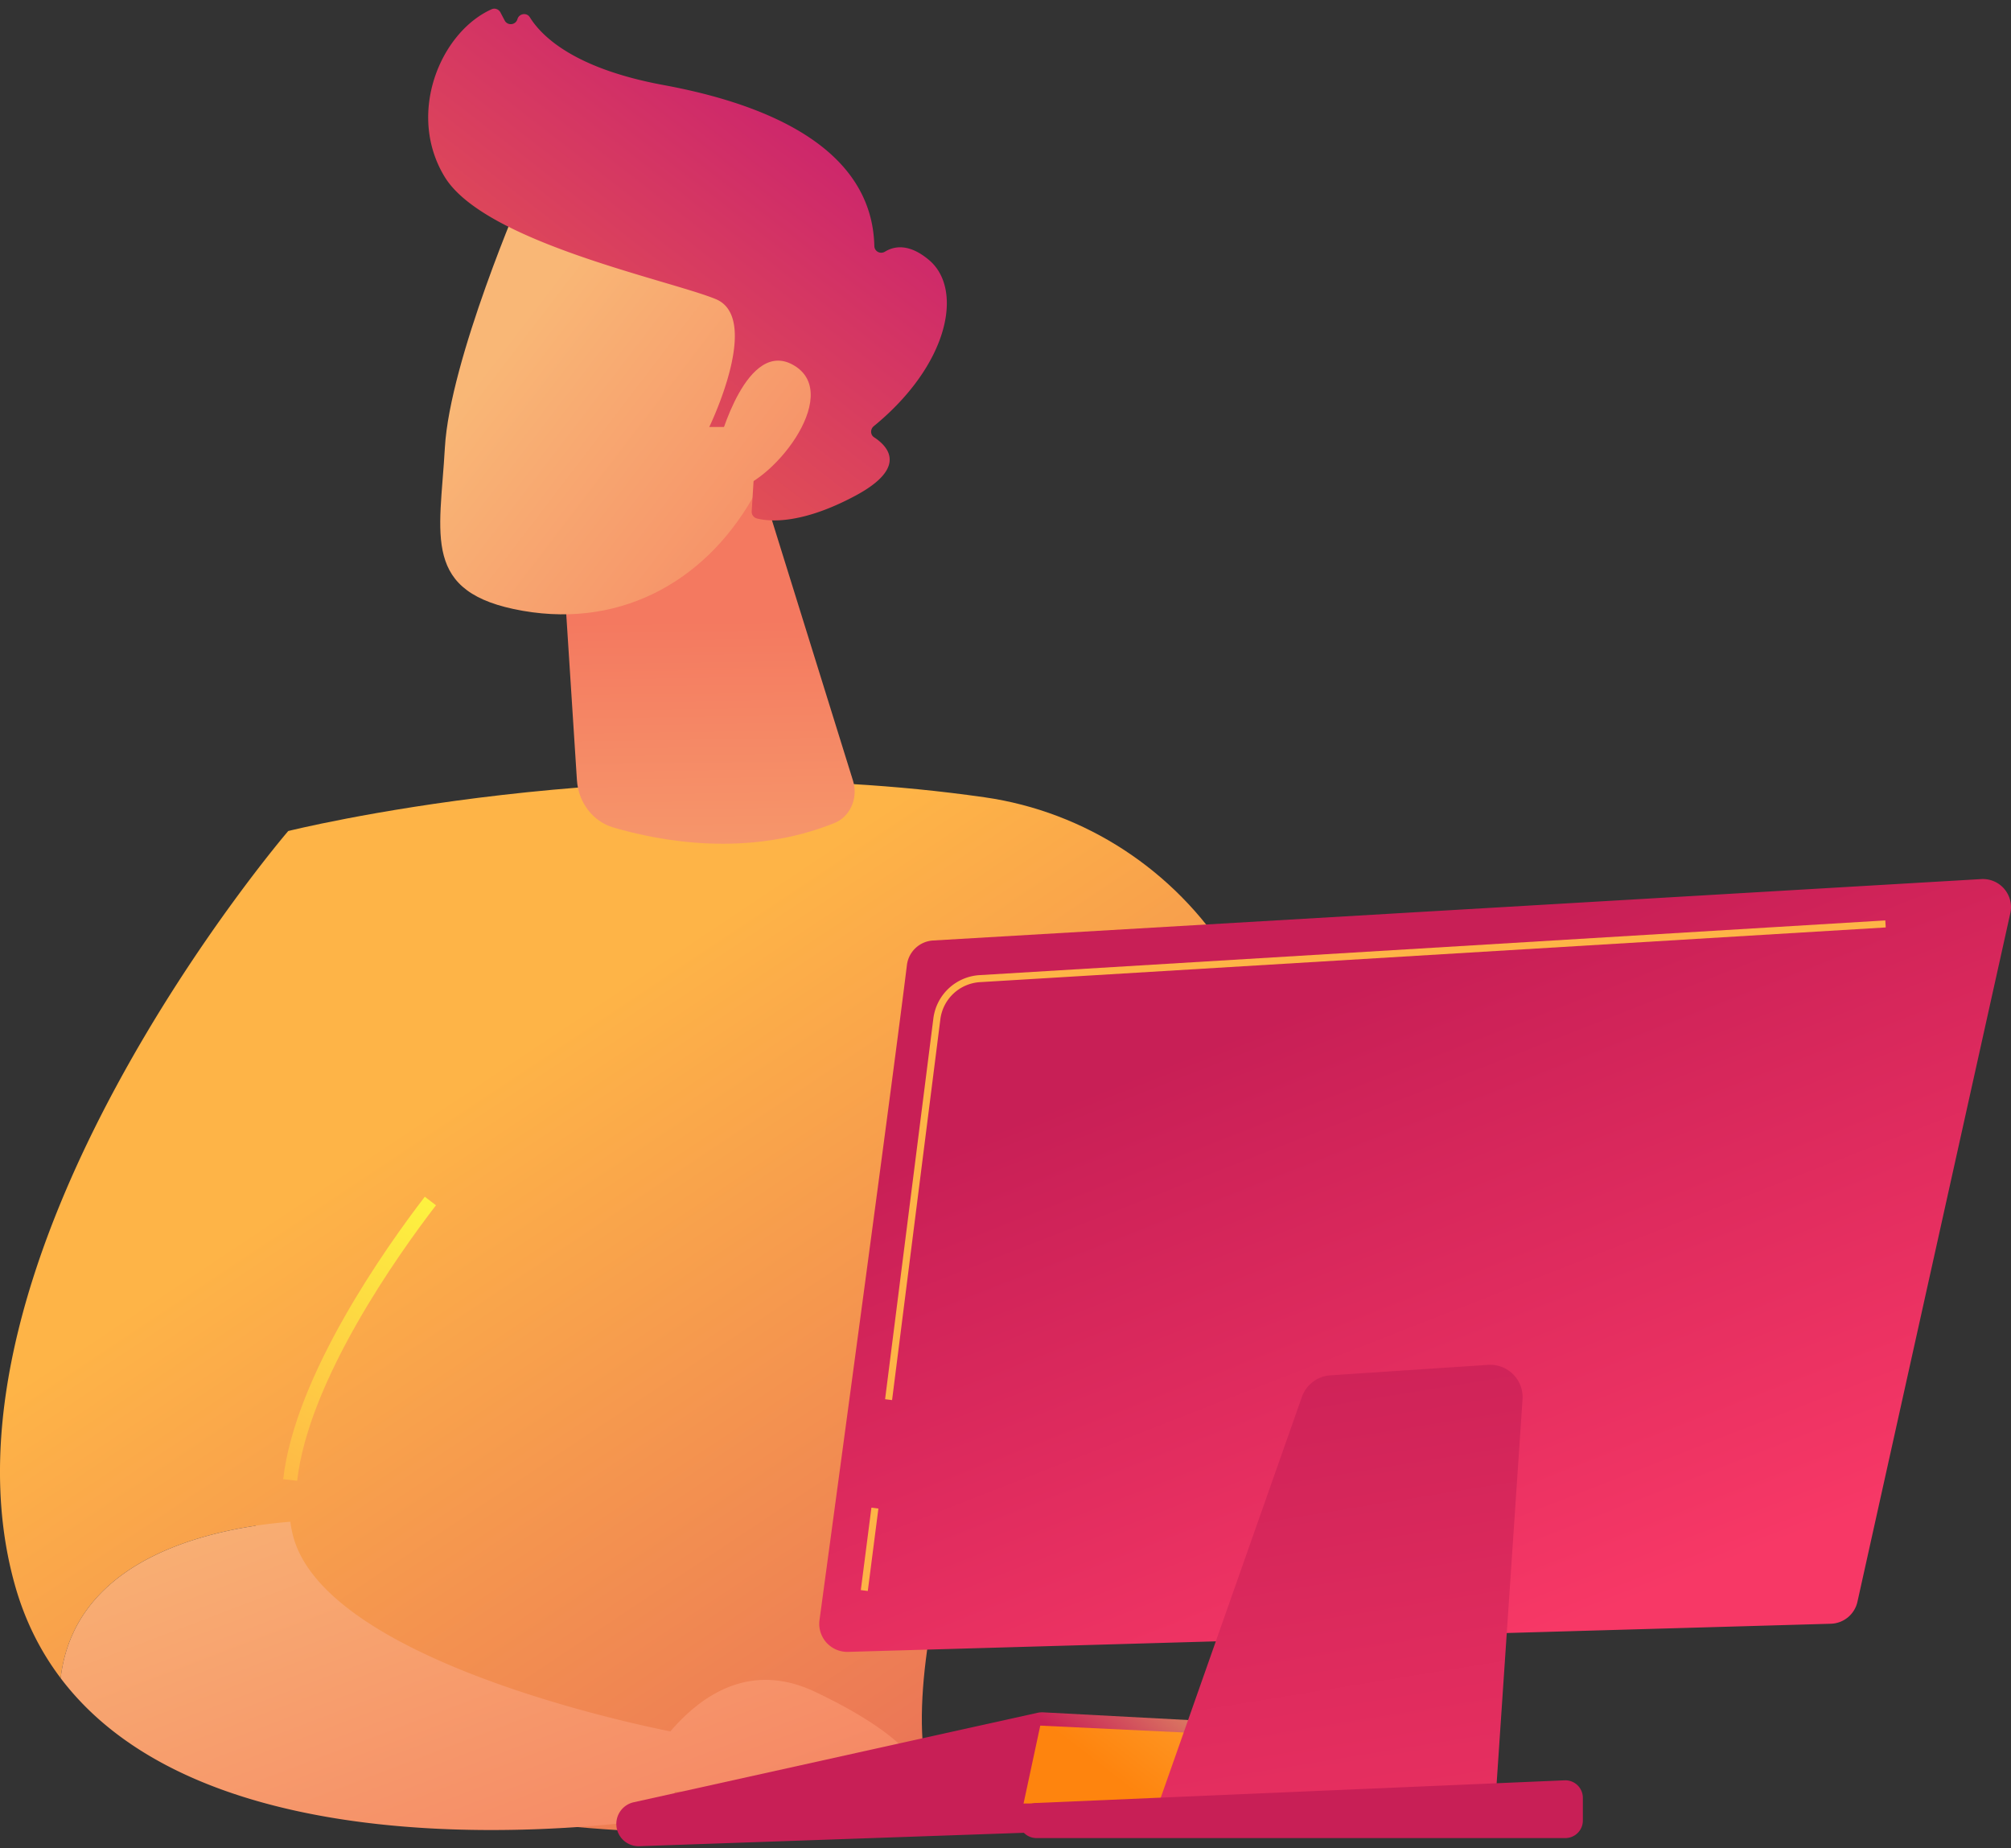 <svg width="222" height="204" fill="none" xmlns="http://www.w3.org/2000/svg"><rect width="100%" height="100%" fill="#333333" stroke="none"/><path d="M31.817 91.725s37.381-9.378 76.88-3.723c11.111 1.592 20.955 8.057 26.95 17.548 10.806 17.099 26.083 47.57 22.852 79.351l-16.961 4.194s-11.721-37.714-24.913-53.064c0 0-15.624 35.611-14.832 55.167.021.553.057 1.093.106 1.62 1.793 19.132-74.996 3.569-74.996 3.569l4.914-104.662z" fill="url(#paint0_linear_1_3816)"/><path d="M61.982 59.588l1.706 26.515c.158 2.467 1.756 4.557 3.993 5.22 5.155 1.525 14.89 3.366 24.435-.48 1.745-.703 2.642-2.772 2.055-4.658L81.55 45.64 61.982 59.588z" fill="url(#paint1_linear_1_3816)"/><path d="M57.716 21.186s-8.063 18.522-8.606 28.245c-.542 9.722-2.636 16.03 8.606 17.988 11.242 1.959 20.711-3.642 25.84-13.326 0 0 8.04-14.923 6.236-21.033-1.801-6.112-32.076-11.874-32.076-11.874z" fill="url(#paint2_linear_1_3816)"/><path d="M79.716 47.13h-1.42s5.854-12.01.709-14.12c-5.144-2.11-25.524-6.267-29.92-13.497-4.24-6.972-.458-15.976 5.197-18.496.357-.16.781.008.963.355l.467.887c.32.607 1.218.516 1.408-.144.183-.627 1.026-.762 1.37-.21 1.346 2.162 4.99 5.68 14.766 7.483 13.87 2.559 23.038 8.173 23.265 17.76.013.606.663.942 1.181.625 1.026-.624 2.663-.916 4.854.925 3.81 3.203 2.25 11.51-6.098 18.342-.397.325-.395.945.035 1.225 1.513.986 3.768 3.328-2.077 6.456-5.98 3.196-9.519 2.848-10.856 2.505a.762.762 0 01-.578-.79l.526-8.496a.764.764 0 00-.763-.81h-3.029z" fill="url(#paint3_linear_1_3816)"/><path d="M79.368 48.908s3.076-11.833 8.382-8.515c5.305 3.319-2.753 13.258-7.019 13.701l-1.363-5.186z" fill="url(#paint4_linear_1_3816)"/><path d="M32.05 167.964c-1.655-11.692 10.453-28.881 15.463-35.403a10.846 10.846 0 002.253-6.498c.146-16.561-6.806-27.195-17.948-34.337 0 0-40.436 47.107-30.14 83.341 1.112 3.91 2.833 7.27 5.017 10.156 1.622-13.651 17.404-16.629 25.355-17.259z" fill="url(#paint5_linear_1_3816)"/><path d="M32.805 163.441l-1.541-.176c1.306-11.467 11.366-25.623 15.633-31.176l1.23.945c-4.186 5.451-14.06 19.327-15.322 30.407z" fill="url(#paint6_linear_1_3816)"/><path d="M32.366 169.583a13.37 13.37 0 01-.316-1.62c-7.951.631-23.734 3.608-25.356 17.261 18.046 23.865 67.781 15.255 67.781 15.255v-9.285c.001 0-38.198-7.097-42.109-21.611z" fill="url(#paint7_linear_1_3816)"/><path d="M69.695 197.916s7.343-17.329 20.283-11.182c12.942 6.146 11.923 10.168 11.923 10.168l-32.206 1.014z" fill="url(#paint8_linear_1_3816)"/><path d="M68.046 201.511a2.459 2.459 0 002.534 2.264l67.055-2.339a2.458 2.458 0 002.26-1.723l1.947-6.228a2.458 2.458 0 00-2.215-3.186l-24.452-1.298a2.425 2.425 0 00-.663.055l-44.547 9.866a2.452 2.452 0 00-1.92 2.589z" fill="url(#paint9_linear_1_3816)"/><path d="M112.993 199.064l1.845-8.597 25.118 1.199-1.652 7.132-25.311.266z" fill="url(#paint10_linear_1_3816)"/><path d="M100.116 106.524c-1.422 11.616-7.817 58.81-9.648 72.293a3.096 3.096 0 003.162 3.509l108.48-3.105a3.1 3.1 0 002.939-2.427l16.875-75.999a3.1 3.1 0 00-3.207-3.766l-115.708 6.778a3.098 3.098 0 00-2.893 2.717z" fill="url(#paint11_linear_1_3816)"/><path d="M143.722 154.182l-16.032 45.507 37.282.791 3.104-46.023a3.576 3.576 0 00-3.805-3.81l-17.411 1.156a3.58 3.58 0 00-3.138 2.379z" fill="url(#paint12_linear_1_3816)"/><path d="M112.575 200.337a1.938 1.938 0 001.841 2.541H172.8c1.07 0 1.936-.866 1.936-1.936v-2.504a1.935 1.935 0 00-2.018-1.934l-58.384 2.503a1.939 1.939 0 00-1.759 1.33z" fill="url(#paint13_linear_1_3816)"/><path d="M98.479 154.535l-.771-.098 5.33-42.035a5.475 5.475 0 015.098-4.772l99.988-6.039.046.775-99.988 6.039a4.696 4.696 0 00-4.373 4.096l-5.33 42.034zm-1.509 11.973l-.772-.099-1.17 9.097.77.099 1.171-9.097z" fill="#FEB447"/><defs><linearGradient id="paint0_linear_1_3816" x1="57.751" y1="115.671" x2="153.15" y2="258.77" gradientUnits="userSpaceOnUse"><stop stop-color="#FEB447"/><stop offset="1" stop-color="#D93C65"/></linearGradient><linearGradient id="paint1_linear_1_3816" x1="78.869" y1="121.18" x2="78.093" y2="68.437" gradientUnits="userSpaceOnUse"><stop stop-color="#F9B776"/><stop offset="1" stop-color="#F47960"/></linearGradient><linearGradient id="paint2_linear_1_3816" x1="56.027" y1="37.489" x2="102.123" y2="72.76" gradientUnits="userSpaceOnUse"><stop stop-color="#F9B776"/><stop offset="1" stop-color="#F47960"/></linearGradient><linearGradient id="paint3_linear_1_3816" x1="88.413" y1="9.645" x2="46.671" y2="63.388" gradientUnits="userSpaceOnUse"><stop stop-color="#CB236D"/><stop offset="1" stop-color="#F06C46"/></linearGradient><linearGradient id="paint4_linear_1_3816" x1="61.744" y1="30.02" x2="107.838" y2="65.288" gradientUnits="userSpaceOnUse"><stop stop-color="#F9B776"/><stop offset="1" stop-color="#F47960"/></linearGradient><linearGradient id="paint5_linear_1_3816" x1="22.026" y1="139.488" x2="117.425" y2="282.585" gradientUnits="userSpaceOnUse"><stop stop-color="#FEB447"/><stop offset="1" stop-color="#D93C65"/></linearGradient><linearGradient id="paint6_linear_1_3816" x1="50.001" y1="131.776" x2="31" y2="166.276" gradientUnits="userSpaceOnUse"><stop stop-color="#FDF53F"/><stop offset="1" stop-color="#FEB447"/></linearGradient><linearGradient id="paint7_linear_1_3816" x1="27.798" y1="154.559" x2="57.273" y2="232.123" gradientUnits="userSpaceOnUse"><stop stop-color="#F9B776"/><stop offset="1" stop-color="#F47960"/></linearGradient><linearGradient id="paint8_linear_1_3816" x1="64.368" y1="140.662" x2="93.842" y2="218.226" gradientUnits="userSpaceOnUse"><stop stop-color="#F9B776"/><stop offset="1" stop-color="#F47960"/></linearGradient><linearGradient id="paint9_linear_1_3816" x1="128.339" y1="168.828" x2="113.085" y2="188.477" gradientUnits="userSpaceOnUse"><stop stop-color="#F5FA72"/><stop offset="1" stop-color="#C81F56"/></linearGradient><linearGradient id="paint10_linear_1_3816" x1="139.736" y1="177.676" x2="124.482" y2="197.325" gradientUnits="userSpaceOnUse"><stop stop-color="#FEB447"/><stop offset="1" stop-color="#FE840E"/></linearGradient><linearGradient id="paint11_linear_1_3816" x1="144.896" y1="110.723" x2="172.043" y2="180.142" gradientUnits="userSpaceOnUse"><stop stop-color="#C81F56"/><stop offset="1" stop-color="#F73866"/></linearGradient><linearGradient id="paint12_linear_1_3816" x1="141.63" y1="138.322" x2="157.143" y2="233.726" gradientUnits="userSpaceOnUse"><stop stop-color="#C81F56"/><stop offset="1" stop-color="#F73865"/></linearGradient><linearGradient id="paint13_linear_1_3816" x1="134.645" y1="193.815" x2="180.409" y2="223.807" gradientUnits="userSpaceOnUse"><stop stop-color="#C81F56"/><stop offset="1" stop-color="#C81F56"/></linearGradient></defs></svg>